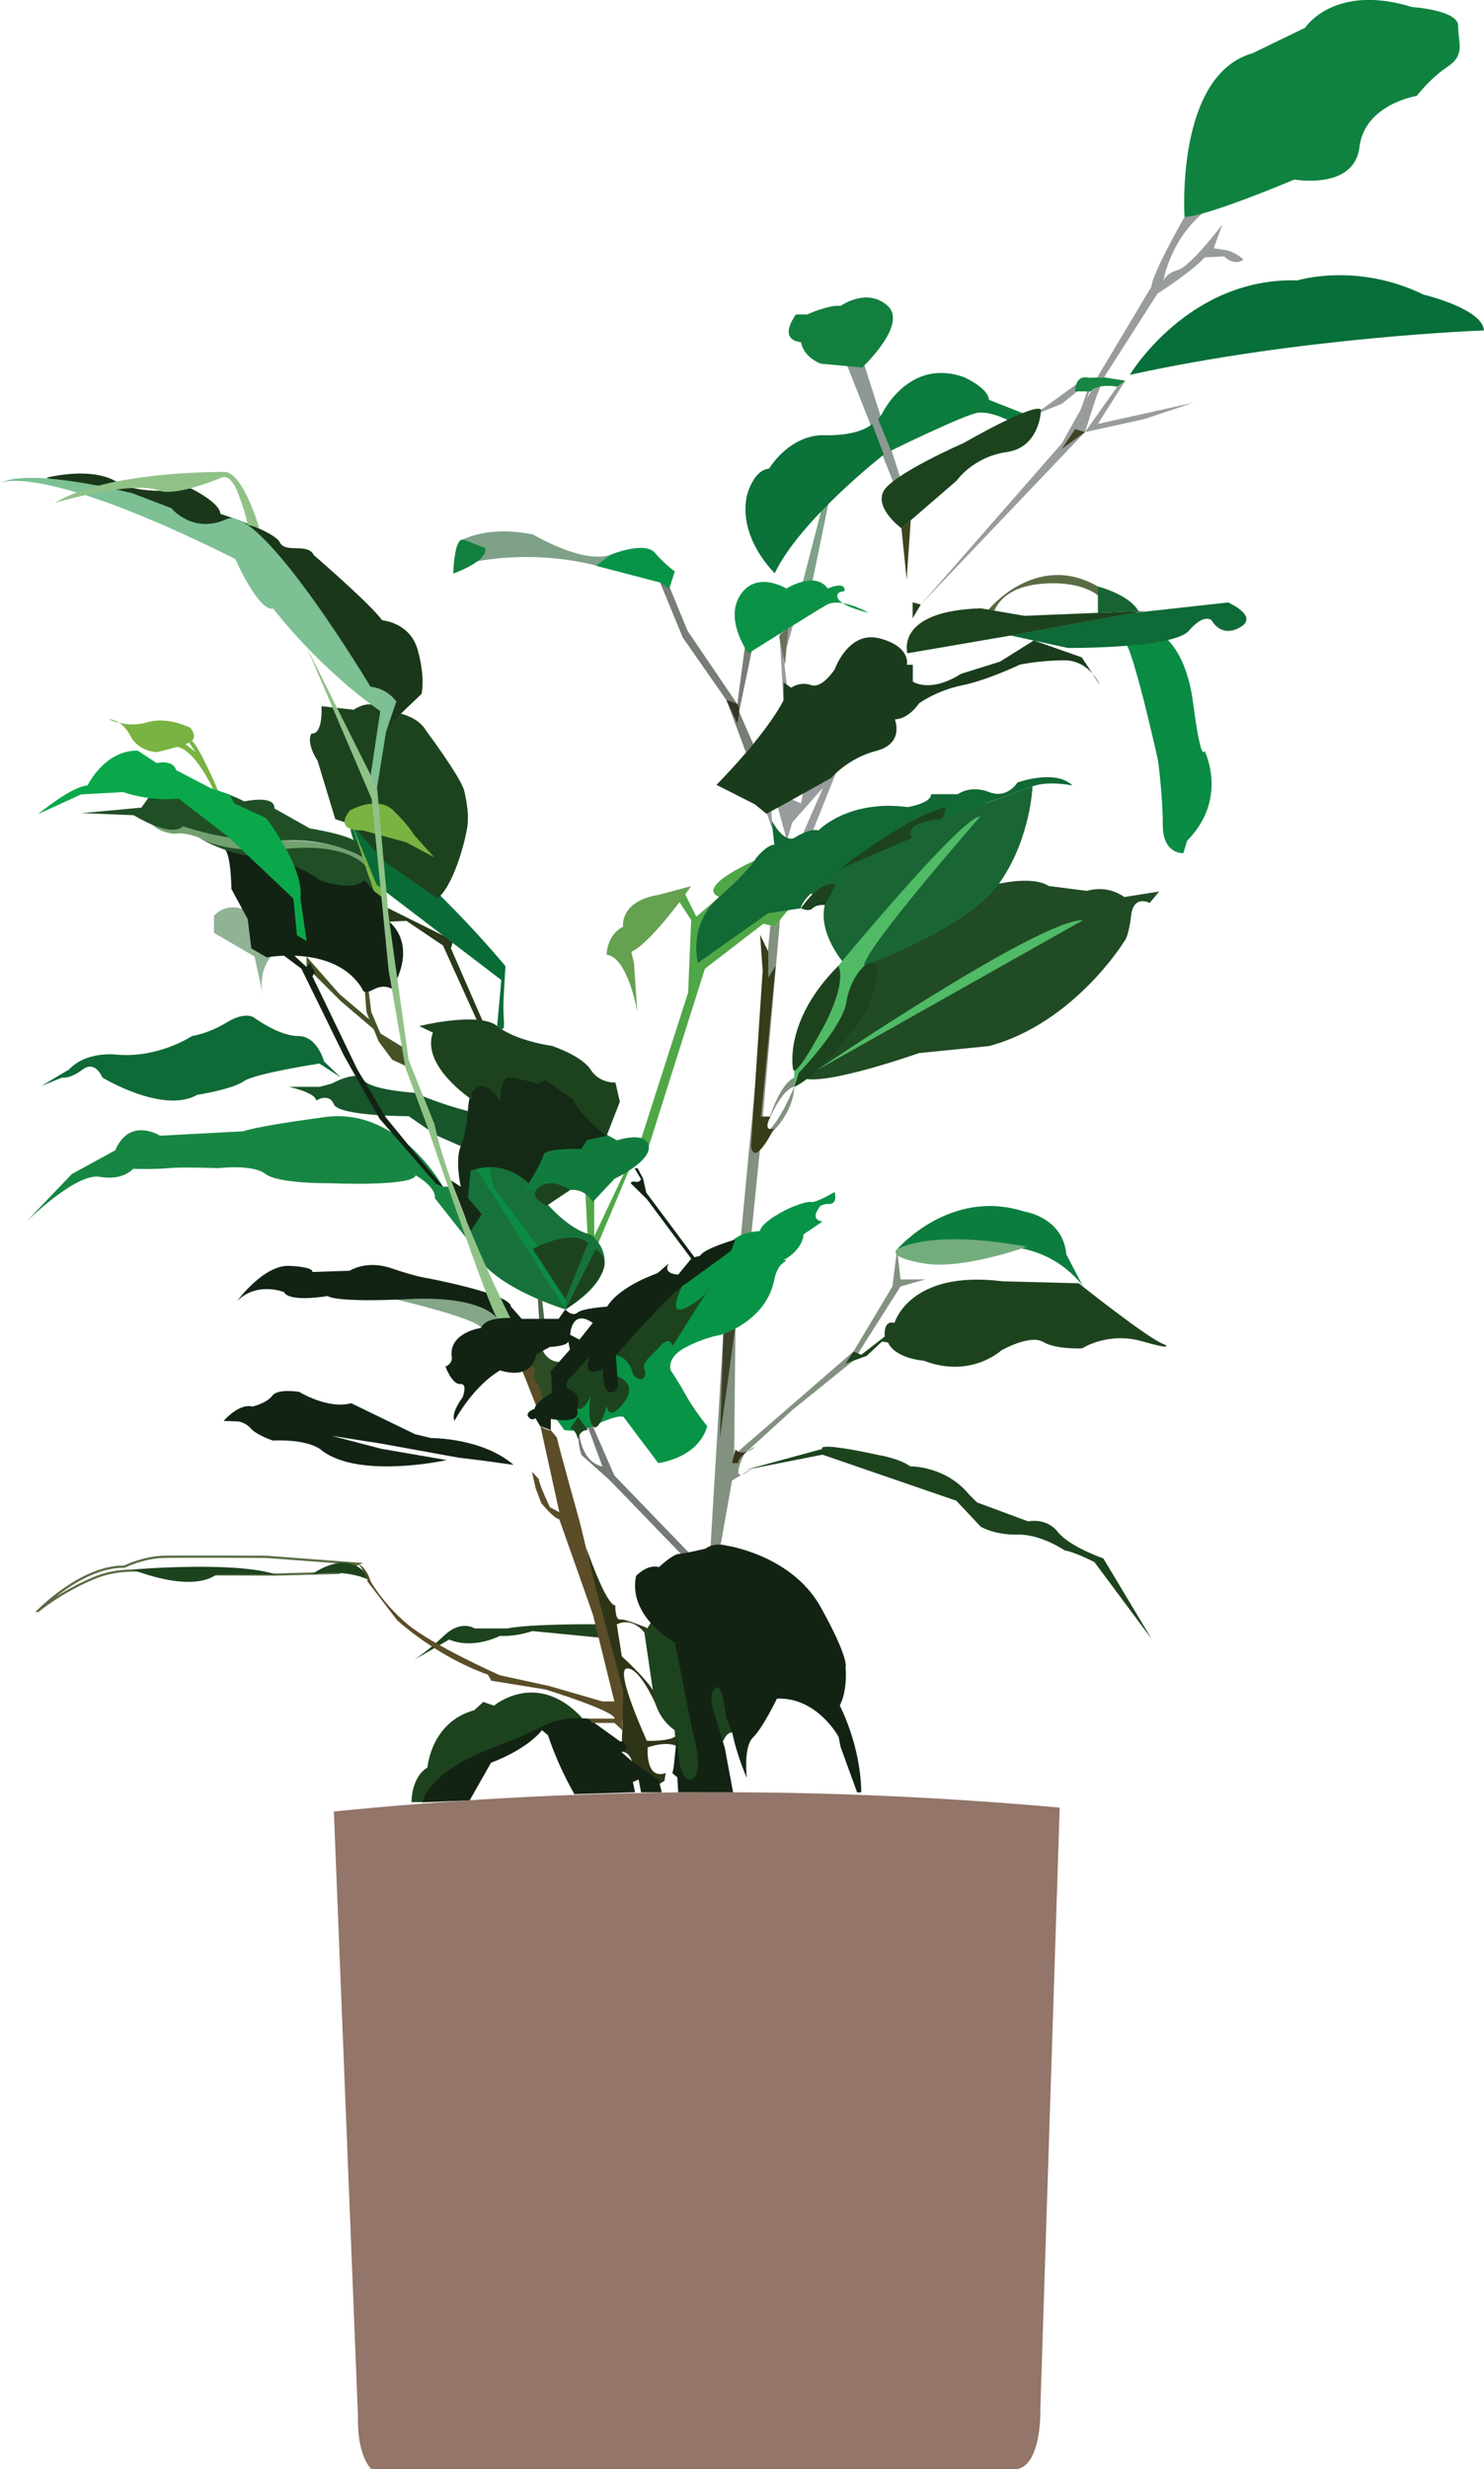 <?xml version="1.0" encoding="UTF-8"?>
<svg id="Layer_2" data-name="Layer 2" xmlns="http://www.w3.org/2000/svg" viewBox="0 0 164.38 273.41">
  <defs>
    <style>
      .cls-1 {
        fill: #74ad7d;
      }

      .cls-1, .cls-2, .cls-3, .cls-4, .cls-5, .cls-6, .cls-7, .cls-8, .cls-9, .cls-10, .cls-11, .cls-12, .cls-13, .cls-14, .cls-15, .cls-16, .cls-17, .cls-18, .cls-19, .cls-20, .cls-21, .cls-22, .cls-23, .cls-24, .cls-25, .cls-26, .cls-27, .cls-28, .cls-29, .cls-30, .cls-31, .cls-32, .cls-33, .cls-34, .cls-35, .cls-36, .cls-37, .cls-38, .cls-39, .cls-40, .cls-41, .cls-42, .cls-43, .cls-44, .cls-45, .cls-46, .cls-47, .cls-48, .cls-49, .cls-50, .cls-51, .cls-52, .cls-53, .cls-54, .cls-55, .cls-56, .cls-57, .cls-58, .cls-59 {
        stroke-width: 0px;
      }

      .cls-2 {
        fill: #79b342;
      }

      .cls-3 {
        fill: #50ba66;
      }

      .cls-4 {
        fill: #50a747;
      }

      .cls-5 {
        fill: #777e75;
      }

      .cls-6 {
        fill: #313524;
      }

      .cls-7 {
        fill: #2c4d24;
      }

      .cls-8 {
        fill: #293919;
      }

      .cls-9 {
        fill: #4a6547;
      }

      .cls-10 {
        fill: #5a6c44;
      }

      .cls-11 {
        fill: #455325;
      }

      .cls-12 {
        fill: #3b321b;
      }

      .cls-13 {
        fill: #3d4028;
      }

      .cls-14 {
        fill: #2e3517;
      }

      .cls-15 {
        fill: #5a4d28;
      }

      .cls-16 {
        fill: #839180;
      }

      .cls-17 {
        fill: #3c4420;
      }

      .cls-18 {
        fill: #1b371a;
      }

      .cls-19 {
        fill: #1a3c1c;
      }

      .cls-20 {
        fill: #17552b;
      }

      .cls-21 {
        fill: #196634;
      }

      .cls-22 {
        fill: #0b723a;
      }

      .cls-23 {
        fill: #0c8b44;
      }

      .cls-24 {
        fill: #0ba84b;
      }

      .cls-25 {
        fill: #0c7c3e;
      }

      .cls-26 {
        fill: #089447;
      }

      .cls-27 {
        fill: #373c19;
      }

      .cls-28 {
        fill: #0e6a36;
      }

      .cls-29 {
        fill: #0f8240;
      }

      .cls-30 {
        fill: #176333;
      }

      .cls-31 {
        fill: #096c37;
      }

      .cls-32 {
        fill: #1d431e;
      }

      .cls-33 {
        fill: #0b7e3f;
      }

      .cls-34 {
        fill: #152a16;
      }

      .cls-35 {
        fill: #076f39;
      }

      .cls-36 {
        fill: #0a8c44;
      }

      .cls-37 {
        fill: #0b9246;
      }

      .cls-38 {
        fill: #23411c;
      }

      .cls-39 {
        fill: #204b24;
      }

      .cls-40 {
        fill: #204f26;
      }

      .cls-41 {
        fill: #16723a;
      }

      .cls-42 {
        fill: #117b3e;
      }

      .cls-43 {
        fill: #178642;
      }

      .cls-44 {
        fill: #137f3f;
      }

      .cls-45 {
        fill: #116935;
      }

      .cls-46 {
        fill: #122314;
      }

      .cls-47 {
        fill: #937569;
      }

      .cls-48 {
        fill: #90b396;
      }

      .cls-49 {
        fill: #90c288;
      }

      .cls-50 {
        fill: #72a170;
      }

      .cls-51 {
        fill: #8e9892;
      }

      .cls-52 {
        fill: #98cf95;
      }

      .cls-53 {
        fill: #989c9c;
      }

      .cls-54 {
        fill: #84a689;
      }

      .cls-55 {
        fill: #7cc094;
      }

      .cls-56 {
        fill: #747b75;
      }

      .cls-57 {
        fill: #7ea187;
      }

      .cls-58 {
        fill: #697157;
      }

      .cls-59 {
        fill: #65a150;
      }

      .cls-60 {
        stroke: #5a6c44;
      }

      .cls-60, .cls-61 {
        fill: none;
        stroke-miterlimit: 10;
        stroke-width: .25px;
      }

      .cls-61 {
        stroke: #989c9c;
      }
    </style>
  </defs>
  <g id="Layer_15" data-name="Layer 15">
    <g>
      <path class="cls-47" d="M36.98,200.59c12.33-1.24,25.89-2.07,40.52-2.13,14.37-.07,27.72.61,39.88,1.7-.71,22.17-1.43,44.34-2.14,66.51,0,0,.21,6.2-2.57,6.74H41.15s-1.6-1.28-1.5-5.88l-2.67-66.93Z"/>
      <path class="cls-39" d="M109.59,98.11s4.53-1.32,6.58,0l4.24.54s2.11-.76,4.13.68l3.86-.61-1.06,1.27s-1.77-.99-2.05,1.41-.75,2.83-.75,2.83c0,0-5.55,9.06-14.96,11.6l-7.78.78s-10.87,3.85-13.08,2.7,0,0,0,0l8.48-14.24,12.38-6.97Z"/>
      <path class="cls-53" d="M131.21,24.03s-3.61,6.28-3.67,7.72l-6.01,10.05.76-.02,5.91-9.25s4.08-2.64,5.22-4.02l2.16-.12s1.14,1.14,2.16.36c0,0-.9-.9-2.1-1.08l-1.2-.18.96-2.64s-3.48,4.62-4.92,5.04-1.62,1.26-1.62,1.26c0,0,.72-4.86,4.98-8.04l-2.64.92"/>
      <polyline class="cls-53" points="119.22 42.56 114.58 45.92 117.61 44.72 119.62 43.1 119.22 42.56"/>
      <polyline class="cls-61" points="119.09 47.52 120.82 42.56 121.87 42.56 119.62 47.96 119.09 47.52"/>
      <polyline class="cls-53" points="120.18 47.85 123.75 42.82 124.65 42.16 121.61 46.94 132.16 44.6 126.78 46.4 120.18 47.85 102 66.94 117.61 49.1 120.84 43.34 121.87 42.56"/>
      <polyline class="cls-51" points="93.86 40.54 98.91 53.31 99.85 53.31 95.55 39.8 93.86 40.54"/>
      <polyline class="cls-57" points="90.95 56.62 88.8 64.94 89.88 64.94 92.01 54.55 90.95 56.62"/>
      <path class="cls-57" d="M51.31,59.74s2.76-1.57,7.74-.55c0,0,5.61,3.36,8.63,2.22s0,0,0,0l-.76,1.48s-6.13-2.12-14.02-.75,0,0,0,0l-1.59-2.4"/>
      <polyline class="cls-5" points="73.12 64.51 75.62 70.58 80.47 77.54 82.63 83.33 83.43 82.38 81.87 78.8 83.43 71.31 82.57 71.19 81.67 77.97 76.16 69.85 73.82 64.17 73.12 64.51"/>
      <polygon class="cls-53" points="88.05 68.5 86.8 72.84 87.3 77.01 86.8 78.03 86.3 69.24 88.05 68.5"/>
      <polygon class="cls-53" points="85.4 89.37 85.6 91.97 84.55 88.96 85.4 89.37"/>
      <polygon class="cls-53" points="87.17 88.3 88.73 88.96 89.07 87.16 92.6 85.6 89.88 92.38 88.73 92.79 91.17 87.22 87.76 91.06 87.17 93.1 85.91 88.48 87.17 88.3"/>
      <path class="cls-4" d="M84.2,95.02s-7.35,3.09-4.54,4.31,0,0,0,0h0l-2.53,2.18-1.23-2.48-1,.3,1.66,2.55-.34,8.03-5.46,17.01h1.11l6.21-19.65,6.47-4.98,1.36.31s1.51-2.39,2.49-2.65l-4.2-4.92"/>
      <polygon class="cls-4" points="69.38 129.36 65.66 137.24 65.97 138.36 70.04 128.71 69.38 129.36"/>
      <polygon class="cls-4" points="64.81 131.41 65.13 137.63 65.82 137.81 65.82 131.41 64.81 131.41"/>
      <polygon class="cls-16" points="85.33 102.46 81.98 137.81 83.19 137.04 84.17 127.37 86.4 101.88 85.91 102.6 85.33 102.46"/>
      <path class="cls-16" d="M85.1,124.2s1.21-4.17,2.89-4.88,0,0,0,0v1.02s-1.27.03-2.89,3.86,0,0,0,0"/>
      <path class="cls-16" d="M87.99,120.34s-1.74,4.18-3.06,4.98v.59s2.88-2.21,3.06-5.56"/>
      <path class="cls-16" d="M80.17,146.75l-1.5,25.1,1.06-.24,1.36-7.68,2.2-1.3s-2.74,2.35-.83-1.66,0,0,0,0l5.4-4.91,6.69-5.41,5.2-8.2,2.76-.78h-2.76s-.38-3.34-.38-3.34l-.52,4.12-4.31,7.2-13.22,11.45.15-14.36h-1.3"/>
      <path class="cls-56" d="M65.66,157.92l2.4,5.47,8.46,8.76-.78.24-8.18-8.46-3.15-2.82s-.54-1.55-.26-2.61,0,0,0,0c0,0,.12,3.36,2.58,3.89l-1.82-4.94.75.47"/>
      <path class="cls-33" d="M99.37,138.34s5.84-6.83,14.06-4.19c0,0,4.32.6,4.68,4.74l1.87,3.59s-3.07-4.75-9.86-4.47-10.76.32-10.76.32"/>
      <path class="cls-21" d="M93.45,106.62s-2.85-3.25-2.09-6.4,0,0,0,0l-2.1-1.78,14.16-9.48h5.73l5.22-1.88s-.2,5.87-3.74,10.81c-3.54,4.94-14.9,9.07-14.9,9.07l-2.27-.34"/>
      <path class="cls-36" d="M127.96,69.85s3.3,1.1,4.2,8,1.26,5.28,1.26,5.28c0,0,2.7,5.28-1.92,9.96l-.42,1.38s-2.28.18-2.28-3.12-.54-7.2-.54-7.2c0,0-2.82-12.73-3.72-13.09l3.42-1.22Z"/>
      <path class="cls-10" d="M109.42,67.59s5.3-6.62,12.19-2.65,0,0,0,0l.2,1.15s-1.74-1.86-6.5-1.44-5.29,3.36-5.29,3.36l-.6-.42"/>
      <path class="cls-60" d="M4.21,178.38s4.85-4.98,9.55-4.9c0,0,2.14-1.04,4.36-1.09s11.39,0,11.39,0l10.21.77-2.2,1.01-6.94.18-12.53-.03s-3.87-1.16-7.64.42-6.19,3.64-6.19,3.64Z"/>
      <polygon class="cls-13" points="80.17 146.75 79.73 159.38 81.47 146.75 80.17 146.75"/>
      <polygon class="cls-9" points="59.55 143.29 59.73 146.31 60.32 146.31 59.93 142.89 59.55 143.29"/>
      <path class="cls-20" d="M51.83,123.03s-2.83-.68-5.88-2.02,0,0,0,0c0,0-5.01-.31-5.69-1.45s-3.52.43-3.52.43l-1.34.36h-3.39s3,.64,3,1.52c0,0,1.42-.92,1.97.41s8.29,1.32,8.29,1.32l3.15,2.16,2.62,1.15s1.28-1.93.79-3.89"/>
      <path class="cls-41" d="M57.54,129.36s4.15,6.55,7.88,7.34c0,0,4.91,3.5-2.78,8.3s0,0,0,0c0,0-8.63-2.61-10.21-6.75s-.83-7.93-.83-7.93c0,0,.31-3.36,5.93-.96Z"/>
      <polyline class="cls-23" points="52.74 129.36 62.64 145 62.64 142.09 54.64 131.41 54.06 128.71 52.74 129.36"/>
      <path class="cls-42" d="M58.19,129.64l2.26-3.21,2.7-.26,3.47-.85,1.72.95s3.26-1.08,3.52.64-3.79,3.62-3.79,3.62l-2.42,2.58s-.74-1.52-2.5-1.34-2.86.5-2.86.5l-2.1-.64v-2Z"/>
      <path class="cls-54" d="M42.73,143.62s9.92,2.25,10.58,3.42,1.63.56,1.63.56l.63-1.33-1.98-2.02s-10.53-1.64-10.87-.63Z"/>
      <path class="cls-7" d="M60,149.22s.41,1.6,2.07,1.6,0,0,0,0l-.3,4.51-1.57.36-1-2.04-1.01-2.83,1.81-1.6Z"/>
      <path class="cls-26" d="M61.46,156.91l1.05,1.45,1.64.14,1.51-.58s2.69-1.34,3.41-1.02l3.84,5.11s4.41-.5,5.43-4.09c0,0-1.48-1.8-2.41-3.5s-1.6-2.62-1.6-2.62c0,0-.65-1.4,1.57-2.58s3.92-1.4,3.92-1.4c0,0,5.15-1.48,5.98-6.29,0,0,.28-1.26.96-1.7s0-.28,0-.28c0,0,2.1-1.02,2.25-2.87l2.1-1.42s-1.39-.09-.43-1.45c0,0,.09-.49,1.14-.49s.62-1.33.62-1.33c0,0-2.04,1.23-2.62,1.11s-2.5.74-2.5.74c0,0-2.9,1.35-3.15,2.48,0,0-1.99.06-2.97,1.01s-4.84,3.88-4.84,3.88l-5.49,4.1-4.6,4.72-4.01,3.98-.8,2.88Z"/>
      <path class="cls-44" d="M50.21,63.51s3.87-1.34,3.53-2.82l-2.43-.95s-.53-.14-.81,1.15-.29,2.63-.29,2.63Z"/>
      <path class="cls-26" d="M67.68,61.41s3.72-1.53,4.87-.19,2.2,2.05,2.2,2.05l-.62,1.91-1-.67-7.11-1.86,1.67-1.24Z"/>
      <path class="cls-44" d="M88.16,34.82h1.24s2.43-1.1,3.72-.95c0,0,2.91-2.08,5.2-.01s-2.82,6.84-2.82,6.84l-4.58-.43s-1.86-.62-2.2-2.39c0,0-2.63-.05-.57-3.05Z"/>
      <path class="cls-22" d="M85.2,51.88s2.24-3.79,6.16-3.69,5.25-1.24,5.25-1.24l1.29,3.39s-9.26,7.21-12.08,13.13c0,0-4.06-3.82-3.1-8.54,0,0,.67-2.88,2.48-3.04Z"/>
      <path class="cls-25" d="M97.66,45.89s2.95-6.36,9.16-4.11c0,0,2.67,1.2,2.72,2.49l4.1,1.62-1.62.81s-2.2-1.19-3.68-1-9.64,4.2-9.64,4.2l-1.43-3.48.39-.53Z"/>
      <path class="cls-35" d="M125.15,41.5s6.49-10.83,18.57-10.45c0,0,6.54-2.05,13.98,1.58,0,0,6.49,1.53,6.68,3.96,0,0-20.19.72-39.23,4.92Z"/>
      <path class="cls-29" d="M131.21,24.03s-1.05-15.7,7.54-18.14l5.82-2.82s3.2-4.96,11.84-2.29c0,0,5.15.33,5.11,2.1s.86,3.15-1.15,4.49-3.44,3.25-3.44,3.25c0,0-5.78.91-6.35,5.68s-7.21,3.58-7.21,3.58c0,0-9.55,4.06-12.17,4.15Z"/>
      <polygon class="cls-17" points="117.61 49.71 119.09 47.52 120.18 47.85 117.61 49.71"/>
      <polygon class="cls-17" points="100.43 64.17 99.85 58.5 100.88 57.61 100.43 64.17"/>
      <polygon class="cls-38" points="101.09 66.7 102 66.94 101.09 68.47 101.09 66.7"/>
      <path class="cls-30" d="M121.61,67.86v-2.92s3.5.9,4.5,2.74,0,0,0,0l-4.5.18"/>
      <path class="cls-28" d="M125.63,67.86l10.4-1.15s3.48,1.51,1.34,2.75-3.15-.76-3.15-.76c0,0-.81-.86-2.53,1.14s-13.41,1.91-13.41,1.91l-6.35-1.38,13.71-2.52"/>
      <polygon class="cls-58" points="86.3 70.47 86.96 73.62 87.3 69.52 86.3 70.47"/>
      <path class="cls-37" d="M82.91,72.35s-2.72-3.69-.91-6.46,5.11-.72,5.11-.72c0,0,3.15-2,4.58,0,0,0,2-.91,1.86.29,0,0-1.24.05-.67.91s3.34,1.48,3.34,1.48c0,0-3.1-1.77-4.68-.86s-8.64,5.36-8.64,5.36Z"/>
      <path class="cls-6" d="M80.47,77.54l1.19,2.53s.48-1.81,0-2.1-1.19-.43-1.19-.43Z"/>
      <path class="cls-19" d="M79.33,86.94s5.35-5.35,7.47-9.4v-1.96l.84.57s.95-.72,2.2-.29,2.63-1.77,2.63-1.77c0,0,1.53-4.34,5.01-3.39s2.97,2.91,2.97,2.91h.66v1.86s1.86,1.34,5.35-.86l4.3-1.34,3.75-2.35,5.32,1.87,2,3.05s-1.15-2.72-3.91-2.72-4.96.48-4.96.48c0,0-3.58,1.72-6.4,2.29s-4.77,2-4.77,2c0,0-1.1,1.72-2.67,1.77,0,0,1.1,2.67-2.05,3.48s-5.01,3.01-5.01,3.01l-5.73,3.19-1.43.77-1.29-1.05-4.25-2.15Z"/>
      <path class="cls-45" d="M77.32,106.62s-1.19-4.16,2.34-7.29,4.06-4.27,4.06-4.27c0,0,1.15-1.48,2.05-1.53l-.29-2.67s1.28,2.48,2.5,1.93c0,0,1.65-1.12,2.68-.84,0,0,3.27-3.45,9.9-2.58,0,0,2.58-.42,2.58-1.43h2.96s1.38-1.05,3.44-.24,3.15-1.05,3.15-1.05c0,0,4.2-1.53,6.11.33,0,0-2.67-.57-4.44.1s-10.17,3.62-10.17,3.62l-1.72-.04-4.3,2.63s-9.17,5.02-9.45,7.28,0,0,0,0l-3.63.55-7.78,5.5Z"/>
      <path class="cls-3" d="M92.84,106.96s13.74-16.63,15.74-16.54c0,0-12.9,14.7-12.87,16.54s-1.93,5.79-1.93,5.79l-5.06,6.56-.74,1.02v-2.57l4.86-10.81"/>
      <path class="cls-3" d="M90.41,118.55s24.71-16.77,29.58-16.67l-29.58,16.67"/>
      <path class="cls-59" d="M69.02,102.6s-.43-2.82,4.01-3.53l3.53-.95s-4.3,6.2-6.63,7.28l.29,1.24.38,5.43s-1.02-6.06-3.4-6.35c0,0-.04-2.15,1.82-3.1Z"/>
      <path class="cls-27" d="M83.19,126.98l1.29-19.52-.29-3.96.91,1.88v2.89l.81-1.31-1.62,16.68h1.05s-.95,1.72.38,1.34c0,0-2.1,4.3-2.53,2Z"/>
      <path class="cls-12" d="M81.47,160.49s.62.96,2.2-.29c0,0-1.86.9-1.91,1.81h-.67l.38-1.52Z"/>
      <path class="cls-14" d="M64.91,171.3s2.2,6.47,3.25,6.47c0,0-.05,1.64.53,1.56s3.03.96,3.03.96l-.33.51s-1.25-1.8-3.07-.93l.56,3.54s2.75,2.51,3.45,3.78,0,0,0,0l.31,1.55s-1.76-4.09-3.19-3.99,2.2,8.01,2.2,8.01c0,0,2.6.12,3.35-.61s0,0,0,0l.2,1.34s-.94-.84-3.46,0c0,0-.29,3.66,2,2.84l-.14.86-.76.48-2.71-1.58s.08-2.09-1.3-2.12,0,0,0,0l.14-3.46-4.05-19.21"/>
      <path class="cls-1" d="M99.37,138.34s3.44-2.29,14.37-.29c0,0-7.06,2.58-11.36,1.86s-3.01-1.58-3.01-1.58Z"/>
      <path class="cls-43" d="M49.07,131.41s-4.84-8.82-13.04-7.72c-8.2,1.1-9.06,1.58-9.06,1.58l-9.23.49s-3.39-2.13-4.97,1.61l-4.81,2.63-5.05,5.28s5.52-5.44,8.12-4.97,3.71-.88,3.71-.88c0,0,2.52.07,3.94-.08s5.52,0,5.52,0c0,0,3.78-.46,5.2.64s7.1,1.03,7.1,1.03c0,0,9.19.4,9.54-.87,0,0,2.28,1.26,2.12,2.52l3.44,4.36-1.66-5.63h-.88Z"/>
      <path class="cls-32" d="M94.54,149.66l.86.36,2.6-2.02s-.22-1.87,1.08-1.51c0,0,1.66-5.91,11.97-4.61l8.44.22s7.93,6.34,9.52,6.78c0,0,1.23.72-2.52-.36-3.75-1.08-6.63.79-6.63.79,0,0-2.88.14-4.33-.72s-4.61.94-4.61.94c0,0-3.38,3.15-8.58,1.15,0,0-3.13-.21-3.98-2.02l-.66-.11-1.7,1.59-2.34.85.89-1.33Z"/>
      <path class="cls-32" d="M87.84,118.36s-1.09-5.3,5.01-11.4c0,0,1.19,1.64-1.93,7.29s-3.07,4.11-3.07,4.11Z"/>
      <path class="cls-32" d="M87.99,120.34l.5-1.54s4.81-5.01,5.25-7.78,1.98-4.06,1.98-4.06c0,0,1.44-.99,1.49.4s-1.24,4.66-1.24,4.66c0,0-4.76,6.84-7.98,8.33Z"/>
      <path class="cls-32" d="M93.06,96.21s7.01-5.55,11.62-6.84c0,0,.1.99-.5,1.34,0,0-4.21.25-3.17,2.08l-7.96,3.42Z"/>
      <path class="cls-32" d="M88.73,100.57s1.98-3.12,3.87-2.63l-1.24,2.28s-.89-.1-1.34.35-1.29,0-1.29,0Z"/>
      <path class="cls-32" d="M100.51,72.35s-1.43-4.7,8.14-4.99l4.82.83,13.32-.54-14.86,2.73-11.41,1.96Z"/>
      <path class="cls-32" d="M99.85,58.5s-2.91-2.14-2.02-4.04,8.92-5.41,8.92-5.41c0,0,7.85-4.52,8.56-3.69,0,0-.06,4.16-3.8,4.7s-5.53,3.15-5.53,3.15l-6.12,5.29Z"/>
      <path class="cls-43" d="M119.09,43.34s-.05-1.88,1.46-1.51l1.74-.05,2.35.38-.89.66s-2.12-.42-2.92.52h-1.74Z"/>
      <path class="cls-32" d="M14.65,173.8s11.32-.98,15.93.55h-6.64s-2.15,2.15-9.29-.55Z"/>
      <path class="cls-32" d="M34.58,174.32s4.28-3.29,6.45.71,0,0,0,0c0,0-2.32-1.35-6.45-.71Z"/>
      <path class="cls-32" d="M75.55,142.46s-1.82,3.53.5,2.31,2.62-2.31,2.62-2.31l-4.17,6.58s-.29-1.21-1.36,0-2.04,1.75-1.75,2.57-.19,1.16-.53,1.12-.73-.53-.73-.53c0,0-.29-1.78-1.87-2.13s0,0,0,0c0,0,4.16-7.61,7.28-7.61"/>
      <path class="cls-32" d="M68.43,152.41s2.34.77.64,2.95-1.85.33-1.85.33c0,0-.89,3.06-1.56,2.23s-.24-3.34-.24-3.34c0,0-.62,1.67-1.47,1.42s-1.68-2.29-1.68-2.29c0,0-.24-2.17,1.46-2.89s2.25-1.24,2.25-1.24l2.46,2.82"/>
      <path class="cls-32" d="M64.02,159.38s-.26-1.19-.86-1.18l.86-1.3,1.12,1.45s-.92-.09-1.12,1.03Z"/>
      <path class="cls-32" d="M62.63,143.86l-3.63-5.56s4.26-2.31,6.14-.68l-2.51,6.23Z"/>
      <path class="cls-32" d="M65.97,138.36l-3.33,6.64s6.85-4.61,3.33-6.64Z"/>
      <path class="cls-32" d="M60.54,133.52l2.62-1.75s-1.94-1.39-3.41-.36.79,2.1.79,2.1Z"/>
      <path class="cls-32" d="M45.58,199.56s-.04-2.77,1.77-3.84c0,0,.37-5.03,5.19-6.35l.99-.91,1.19.41s4.74-4.04,9.77,1.36,0,0,0,0l-3.67.99-10.18,4.82-3.88,3.51h-1.19Z"/>
      <path class="cls-32" d="M65.96,179.86s-7.09-.07-9.8.46h-3.59s-1.47-1-3.34.76-3.34,2.7-3.34,2.7l3.87-2.23s2.29,1.17,5.63-.41c0,0,1.53.16,3.58-.53l7.77.76-.77-1.52"/>
      <path class="cls-32" d="M72.32,179.33l-.94,1.47.94,6.39s.05,2.73,2.4,4.39l.41,4.53,1.06,1.88,2.81-1.41-1.88-10.44-2.17-5.39-2.64-1.41Z"/>
      <path class="cls-32" d="M79.71,193.93s.54-2.29,1.42-2.05,0,0,0,0l-.51-6.1-2.54.53,1.64,7.62Z"/>
      <path class="cls-32" d="M82.47,162.79l8.62-2.35s-.94-.88,6.33.7c0,0,2.17.35,3.4,1.23,0,0,3.93-.06,6.51,3.11l.88.88,5.69,2.11s1.99-.47,3.28,1.17,5.04,2.93,5.04,2.93l5.34,8.91-6.33-8.5s-2.11-1.11-3.28-1.29c0,0-2.64-1.82-5.22-1.76s-4.1-.88-4.1-.88l-2.7-2.87-14.83-5.1-8.62,1.7Z"/>
      <path class="cls-48" d="M23.7,103.29v-1.87s1.41-1.83,3.98-.42,2.55,4.69,2.55,4.69c0,0-1.84,1.69-1.05,4.78l-.98-4.55-4.5-2.62Z"/>
      <path class="cls-28" d="M37.76,119.32l-1.87-1.79s-.72-2.81-2.87-2.81-4.91-2.06-4.91-2.06c0,0-.94-.7-3,.56s-3.84,1.5-3.84,1.5c0,0-3.7,2.48-8.34,2.06,0,0-3.33-.44-5.29,1.65l-3.05,1.82,2.3-.93s.8.21,2.25-.88,2.2.88,2.2.88c0,0,6.7,4.07,10.5,1.92,0,0,3.86-.61,5.14-1.5s8.4-1.97,8.4-1.97l2.39,1.55Z"/>
      <polyline class="cls-11" points="33.96 105.93 33.96 107.08 37.76 110.87 41.39 113.96 41.94 115.31 43.45 117.35 45.27 118.19 44.66 115.98 42.14 114.44 41.13 112.06 40.82 109.6 40.37 109.23 40.6 112.06 40.91 112.88 37.6 110.07 33.96 105.93"/>
      <polyline class="cls-8" points="42.78 100.46 49.07 103.59 50.29 103.92 49.95 105.01 53.56 113.28 52.79 112.91 49.07 104.7 45.02 101.97 43.13 102.05 42.78 100.46"/>
      <path class="cls-34" d="M49.95,130.7l1.09.71s-.67-2.92,0-4.5.79-3.89.79-3.89c0,0,.06-2.85,1.34-3.22s2.25,2.19,2.25,2.19c0,0-1.21-3.96,2.13-3.56s1.94,1.56,1.94,1.56c0,0,1.83-1.34,3.68.61s4.03,5.16,4.03,5.16l-2.19.49-.6.97s-4.04-.12-4.21.67-1.63,3.16-1.63,3.16c0,0-2.61-2.85-6.44-1.4l-.3,2.98,1.52,1.82-1.22,1.88-2.18-5.63"/>
      <path class="cls-32" d="M46.43,113.62s6.61-1.65,8.65,0,6.04,2.19,6.04,2.19c0,0,3.31,1.08,4.3,2.63s2.75,1.43,2.75,1.43l.49,2.13-1.46,3.76s-2.91-2.13-3.7-4.01l-3.04-2.13-.97.36s-1.62-.49-2.91-.67-1.16,2.68-1.16,2.68c0,0-1.76-3.1-3.16-.97v.73s-5.65-3.7-4.31-7.41l-1.52-.73Z"/>
      <path class="cls-46" d="M24.77,157.34s1.71-1.99,3.18-1.59c0,0,1.56-.34,2.2-1.19s3-.43,3-.43c0,0,3.18,1.96,5.75,1.25l7.07,3.43,1.77.43s5.63-.06,9.15,2.97l-3.09-.43-3-.37-8.6-1.56-5.48-.86,5.54,1.44,7.22,1.25s-9.52,2.11-13.77-1.01c0,0-1.13-1.32-5.51-1.16,0,0-1.77-.6-2.39-1.31s-1.41-.8-1.41-.8l-1.65-.06Z"/>
      <path class="cls-46" d="M70.47,174.49s1.24-1.33,2.52-.96c0,0,1.51-1.42,2.2-1.46s2.97-.59,2.97-.59c0,0,.82-.73,2.38-.32,0,0,7.18,1.05,10.38,6.82,3.2,5.76,2.74,6.63,2.74,6.63,0,0,.27,2.47-.64,4.25,0,0,2.33,4.39,2.38,9.61h-.46l-1.83-5.03-.23-1.14s-2.38-4.39-6.82-4.21c0,0-1.56,3.25-2.65,4.3s-.69,4.48-.69,4.48c0,0-1.1-2.47-1.6-4.99l-.69-1.65s-.37-4.16-1.24-3.29,0,2.97,0,2.97l1.1,3.66.91,4.89h-6.08l-.09-1.65-.55-.46.14-.64.37-3.57s.05,5.44,1.6,4.89.09-5.47.09-5.47l-1.92-9.67s-5.26-2.84-4.3-7.41Z"/>
      <path class="cls-46" d="M60.68,192.1c.32.97.72,2,1.19,3.08.57,1.29,1.17,2.46,1.75,3.49,2.24-.07,4.49-.14,6.73-.21l-.25-1.14.64-.27.27,1.42h2.29l-.32-1.33-2.97-2.1-1.19-1.05s1.13-.18.25-1.1l-.43-.09-3.44-2.48s-2.74-.4-4.93.75-6.27,2.7-6.27,2.7c0,0-6.13,2.15-7.23,5.81l5.26-.23,2.36-4.16s3.81-1.34,5.64-3.6l.64.53Z"/>
      <path class="cls-46" d="M26.28,144.05s2.93-4.02,5.79-3.88,2.52.68,2.52.68l4.15-.14s1.84-1.23,4.63-.27,3.95,1.09,3.95,1.09c0,0,9.26,1.75,9.26,3.13l1.22,1.39h-2.68s-1.48-2.61-9.85-2.2-8.98-.34-8.98-.34c0,0-4.23.75-4.84-.44,0,0-2.99-1.19-5.17.99Z"/>
      <path class="cls-2" d="M12.05,79.64s2,1.03,4.27.34c2.27-.69,4.78.62,4.78.62,0,0,.96,1.17-.17,1.65s-3.51,1.03-3.51,1.03c0,0-2.03.03-2.99-1.82s-2.38-1.82-2.38-1.82Z"/>
      <path class="cls-2" d="M24.15,87.53s-2.02-4.74-2.87-5.49l-.33.21.72,1.03-1.58-1.24-.5.68s1.64-.19,4.05,4.7,0,0,0,0l.52.12"/>
      <path class="cls-31" d="M38.97,91.3c-.38.3-.15,1.7,2.75,6.68l13.81,10.54-.46,5.08c.35.35.52.37.61.34.3-.13.04-1.07.09-2.97,0-.08.02-.35.04-.89.04-.79.1-1.84.18-3.1-1.85-2.19-4.59-5.28-8.17-8.74-2.74-2.65-7.93-7.67-8.85-6.94Z"/>
      <path class="cls-52" d="M27.44,98.94s1.12-.27,2.97,2.34c1.84,2.61,2.38,2.93,2.38,2.93l.22.81-.94-.27-3.44-3.37s.11-.9-1.19-2.43Z"/>
      <path class="cls-46" d="M24.55,93.96s.95-.77,1.09,4.49l1.8,3.33.4,3.24,1.71.99s7.68-1.44,10.61,3.55c0,0,.07.63,1.23,0s2.01-.07,2.01-.07c0,0,3-4.43-.28-7.44s0,0,0,0l-.76-3.41-2.74-2.44-8.77-1.29-6.31-.95"/>
      <polygon class="cls-46" points="31.45 105.82 33.38 107.26 38.1 116.89 42.06 123.9 48.31 131.1 49.07 131.41 47.14 129.12 42.73 123.72 39.58 118.42 34.61 108.12 34.86 107.62 34.33 106.68 33.96 107.08 32.21 105.46 31.45 105.82"/>
      <path class="cls-50" d="M40.48,95.86c-.15-.41-.25-.74-.32-.96,0,0-2.58-1.93-9.01-1.82-6.43.1-10.89-1.59-10.89-1.59-1.19-.11-2.39-.23-3.58-.34.35.35.91.79,1.69,1,.45.12.74.21,1.33.14.84-.09,2.26.42,2.26.42.56.35,1.44.85,2.6,1.24,2.23.76,3.87.58,5.54.59,5.59.03,10.33,2.16,10.5,1.65,0-.03,0-.03-.11-.34Z"/>
      <path class="cls-40" d="M9.04,90.04l6.62-.61,1.97-2.77s5.3-.06,9.43,2.08c0,0,3.43-.77,3.33.78l3.93,2.21s4.78.76,5.33,1.68.49,1.49.49,1.49c0,0-3.43-2.16-9.01-1.82s-10.89-1.59-10.89-1.59c0,0-.89,1.45-5.44-1.22l-5.77-.23Z"/>
      <path class="cls-40" d="M21.95,92.71s3.23,2.01,6.75,2.19,6.81,2.6,6.81,2.6c0,0,3.34,1.28,4.88,0l1,1.14-.92-2.78s-1.89-2.55-8.8-1.87c-6.91.69-9.72-1.28-9.72-1.28Z"/>
      <path class="cls-24" d="M4.25,90.12s3.73-3.08,5.44-3.14c0,0,1.9-3.93,5.57-3.86l2.1,1.38s1.77-.46,2.16.79l3.8,1.97,2.1.71.56,1.01,3.5,1.61s4.26,5.5,3.8,8.91l.69,4.72-1.08-.66-.39-4.06-7.34-6.94-5.37-4.13s-2.88.39-6.16-.72l-4.65.26-4.72,2.16Z"/>
      <path class="cls-32" d="M35.63,78.2l3.54.39s2.08-1.44,2.96.16,0,0,0,0c0,0,3.72-.16,5.1,2.2,0,0,3.86,5.18,4.19,6.62s.46,2.42.39,3.6-1.38,6.68-3.34,8.32l-5.97-4.14-3.53-4.05-1.83-.59-1.97-6.49s-1.31-1.9-.66-3.01c0,0,1.21.41,1.11-3.01Z"/>
      <path class="cls-2" d="M38.77,89.73s3.01-1.7,4.78,0,2.29,2.69,2.29,2.69l2.23,2.49-3.08-1.64-4.85-1.33s-3.28.21-1.38-2.21Z"/>
      <polygon class="cls-2" points="38.97 91.3 41.39 98.64 42.9 99.81 42.8 98.77 41.72 97.98 38.97 91.3"/>
      <path class="cls-18" d="M5.14,52.9s.9-.24,2.15-.37c1.66-.18,3.95-.18,5.6.8,2.91,1.71,8.23.74,8.23.74,0,0,3.23,1.55,3.3,2.84,0,0,5.93,1.86,6.57,3.14s3.07,0,3.78,1.43c0,0,6.14,5.28,7.57,7.21,0,0,3.07.21,3.93,3.28s.43,4.86.43,4.86l-3.69,3.53-15.58-19.24-22.28-8.22"/>
      <path class="cls-49" d="M33.96,71.64l7.21,16.83,1.87,18.9,1.87,10.85,2.39,6.42s6.94,20.48,7.82,21.41h1.46s-6.65-13.13-8.46-21.59l-2.85-7.06-2.23-15.98-1.27-14.17-7.81-15.61"/>
      <polygon class="cls-15" points="57.8 151.65 59.4 155.69 60.2 155.22 59.73 153.52 59.16 152.69 59.23 151.65 58.63 150.82 57.8 151.65"/>
      <path class="cls-15" d="M59.86,157.92l2.1,9.54-1.05-.57s-1.22-2.57-1.22-3.1l-.77-.83.4,1.8.63,1.67s1.4,1.73,2,1.8l3.73,10.57,2.37,9.6h-1.33l-5.87-1.7-5.5-1.2s-7.47-3.33-10.24-5.67-4.1-4.8-4.1-4.8c0,0-.23-1.2-1.3-1.87,0,0,1.07,1.43,1,1.97l3.27,4.27s4.3,4,10.07,6.04l.37.67,6,.97s7.8,2.4,7.64,3.23h-2.87l.43.47h2.44l.86.8.13-4.3-3.07-11.47-1.73-7.17s-2.3-8.24-2.57-9.47l-.67-.8s-.3.07-1.17-.43Z"/>
      <path class="cls-55" d="M0,53.48s4.36-2.43,26.06,8.42c0,0,2.57,5.85,4.21,5.5,0,0,4.86,6.43,11.85,11.35l-1.07,7.14.71,1.36,1-6.21,1.14-3.36s-.93-1.43-2.86-1.64c0,0-12.14-20.28-15.92-18.56s-6.14-1.21-6.14-1.21l-4.28-1.64s-11.28-2.93-14.71-1.14Z"/>
      <path class="cls-49" d="M6.07,55.69s8.78-2.64,11.78-1.29c0,0,1.57.56,6.71-1.51,0,0,.93-.64,1.86,1.86s1.02,3.36,1.02,3.36l1.27.36s-1.86-6.57-4.07-6.21c0,0-12.78-.14-18.56,3.43Z"/>
      <path class="cls-46" d="M77.58,139.05l-.66.16-5.34-7.16-.34-1.53-.61-1.16h-.34l.71,1.21s-.11.39-.61.29c-.5-.11-.53.16-.53.16l1.79,1.76,4.92,6.6-1.45,1.76s-1.79-.05-1.03-1.24l-1.26,1.08s-4.21,1.42-5.58,3.71c0,0-2.68.16-3.29.66-.61.5-1.34-.36-1.34-.36l-.75,1.05h-4.09s-3.87-.57-4.49,1c0,0-3.47.48-3.27,3.06,0,0,.27.82-.68,1.23,0,0,.75,2,1.63,1.92.89-.08.27,1.48.27,1.48,0,0-1.36,1.77-.89,2.59,0,0,1.97-3.75,5.04-5.58,0,0,3.47,1.29,4.02-1.77l1.5-.82s1.91-.07,2.04-.61l.18.9-2.11,2.39.13,2.37s-1.95,1.16-1.92,1.79c0,0-1.08.37-.71.89.37.53.79.16.79.16l.52.88,1.17.43.02-1.23s3.53.74,2.89-1.13c0,0,.61-1.5-.66-2.05-1.26-.55.18-1.66.18-1.66l1.95-2.18s-.76,1.87.29,1.79c1.05-.08,1.13-.37,1.13-.37,0,0-.11,2.55.74,2.66.84.11.92-.79.92-.79l-.24-3.32s6.39-7.29,7.82-7.97l4.95-3.6.45-1.24s-3.39.95-3.89,1.79ZM64.19,148.34l-1.03-.53s.11-2.97,2.5-1.32l-1.47,1.84Z"/>
    </g>
  </g>
</svg>